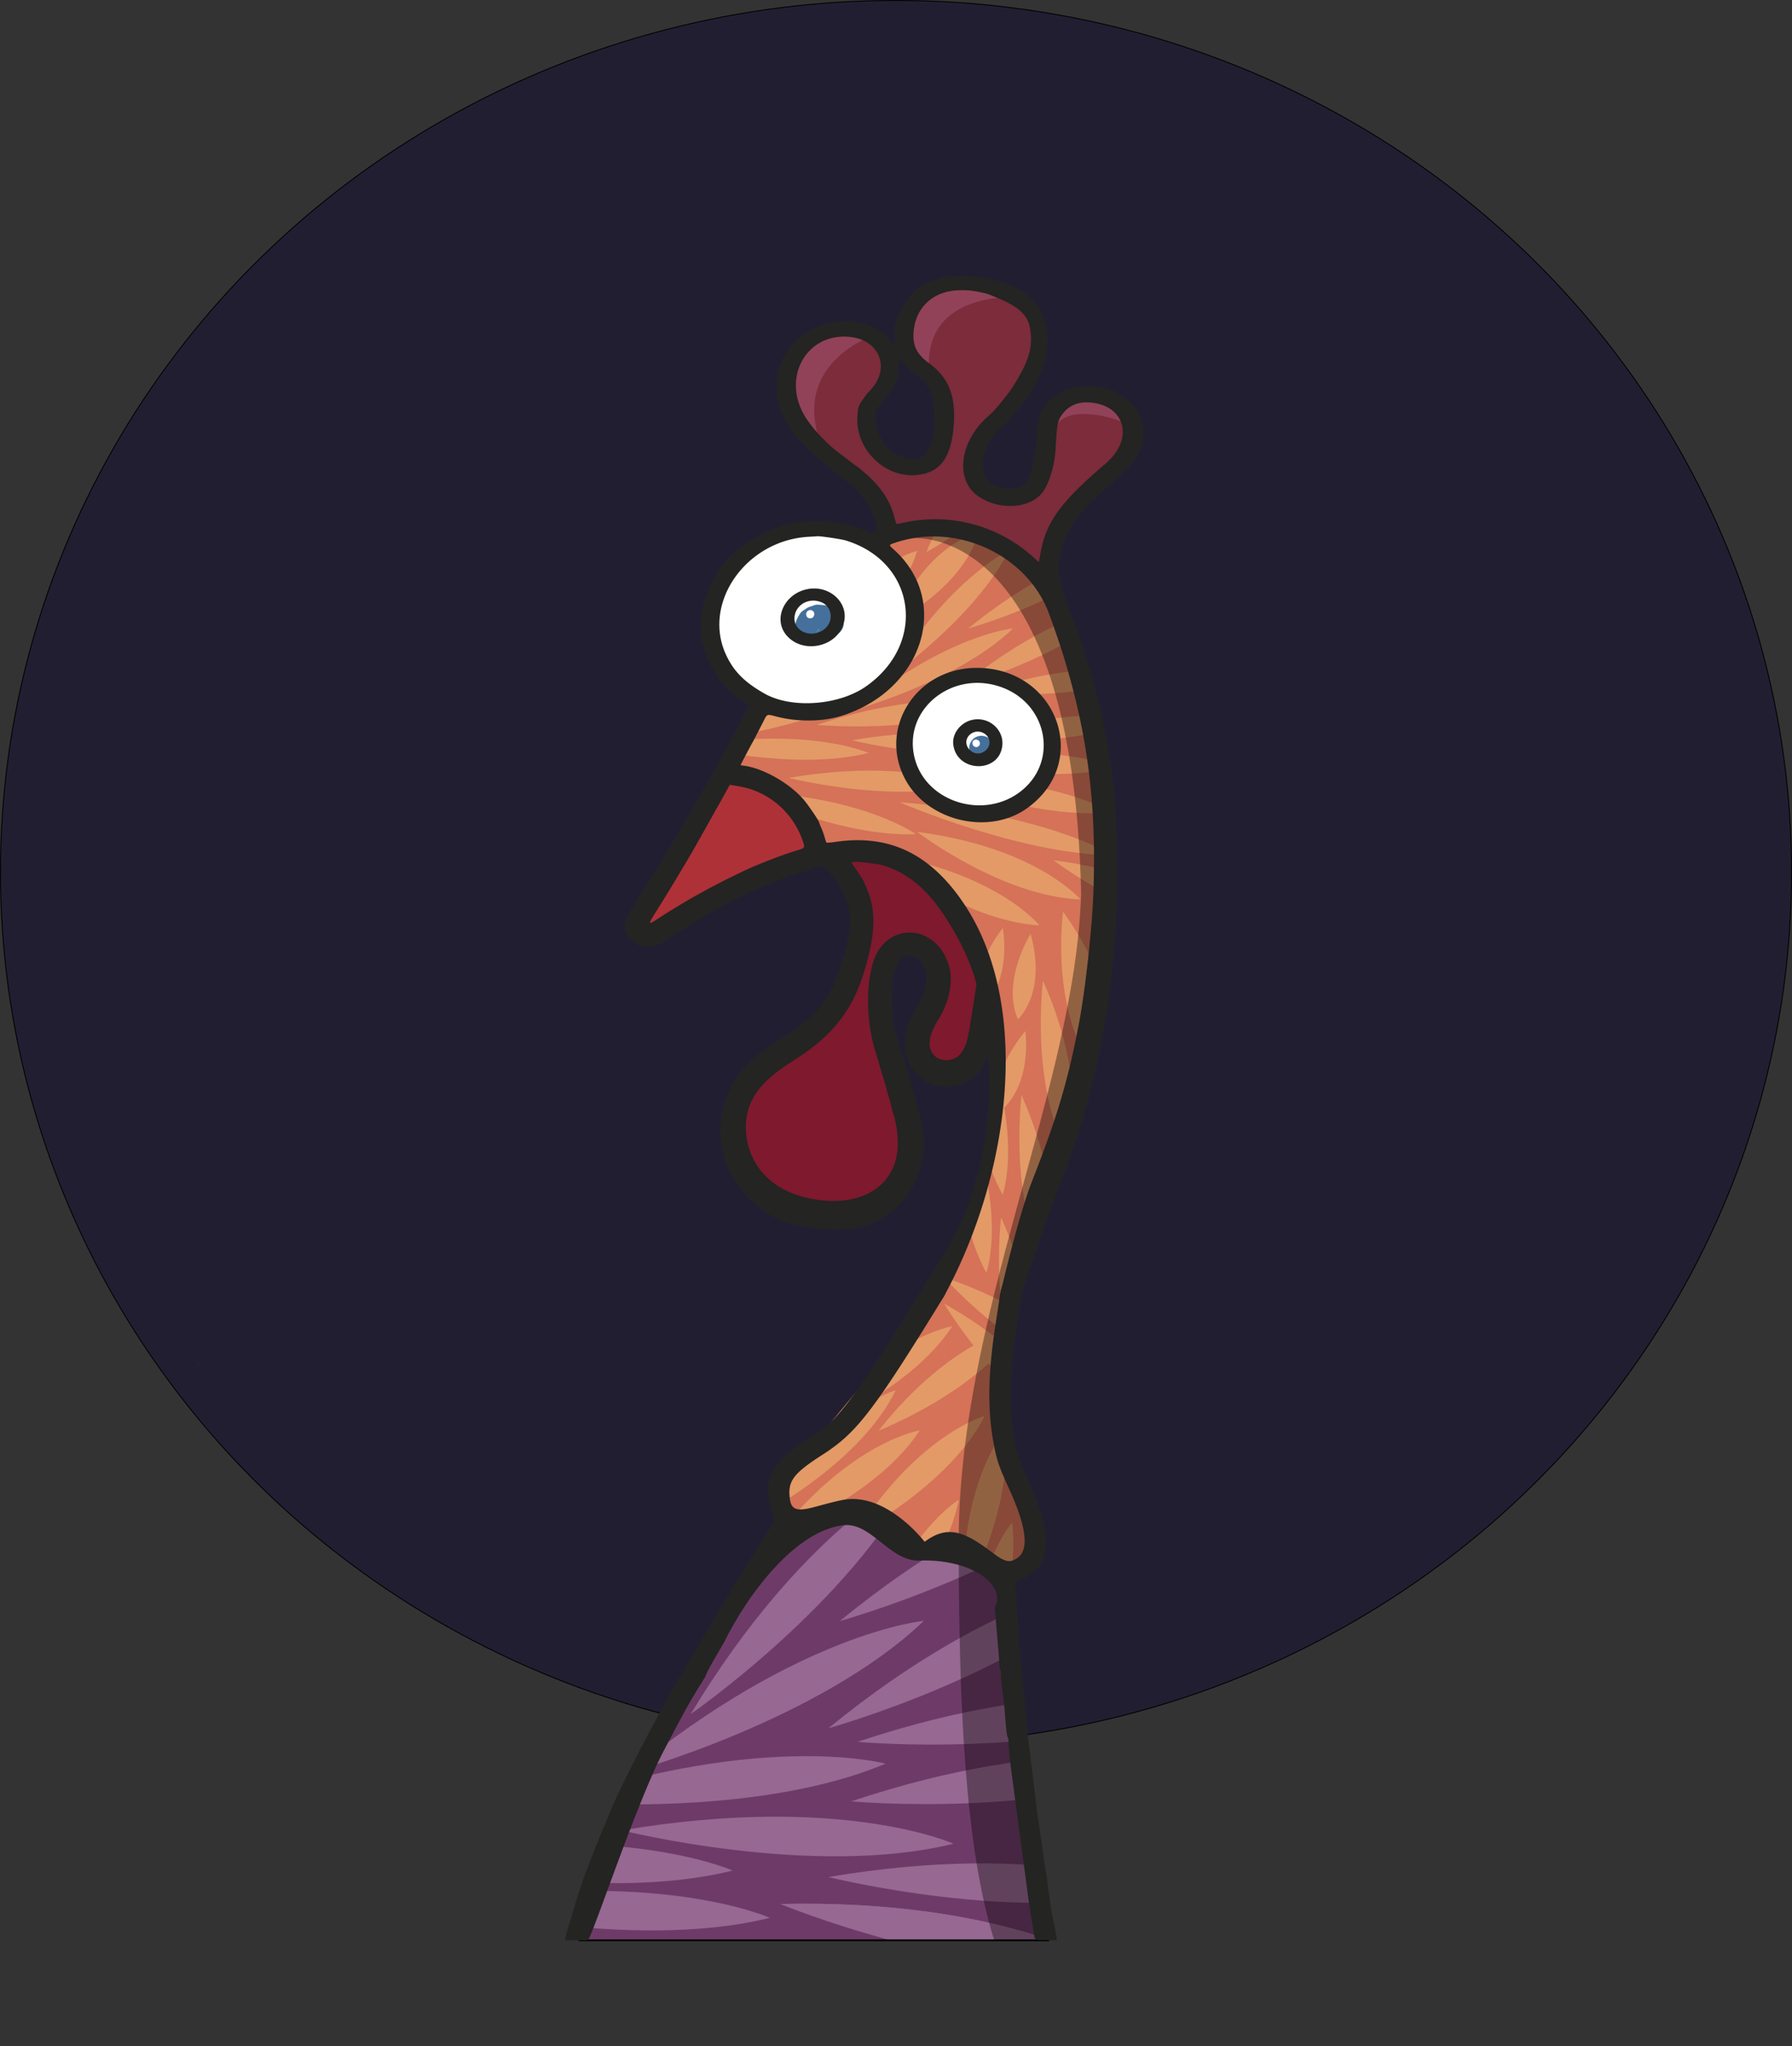 <svg id="Layer_1" data-name="Layer 1" xmlns="http://www.w3.org/2000/svg" xmlns:xlink="http://www.w3.org/1999/xlink" viewBox="0 0 1985.37 2265.78"><rect x="0" y="0" width="1985.37" height="2265.78" fill="#333333" stroke="none"/><defs><style>.cls-1,.cls-10{fill:none;}.cls-2{fill:#221e32;stroke-miterlimit:10;}.cls-10,.cls-2{stroke:#000;}.cls-3{fill:#d57258;}.cls-11,.cls-12,.cls-13,.cls-14,.cls-15,.cls-16,.cls-17,.cls-18,.cls-3,.cls-5,.cls-7,.cls-9{fill-rule:evenodd;}.cls-4{clip-path:url(#clip-path);}.cls-5{fill:#e39a67;}.cls-14,.cls-6{fill:#fff;}.cls-7{fill:#6e3b69;}.cls-8{clip-path:url(#clip-path-2);}.cls-9{fill:#976892;}.cls-10{stroke-linecap:round;stroke-linejoin:round;stroke-width:2.02px;}.cls-11{fill:#7f192d;}.cls-12{fill:#af3138;}.cls-13{fill:#45709c;}.cls-15{fill:#914258;}.cls-16{fill:#7c2c3b;}.cls-17{fill-opacity:0.36;}.cls-18{fill:#242422;}.cls-19{clip-path:url(#clip-path-3);}</style><clipPath id="clip-path" transform="translate(426.69 427.23)"><path class="cls-1" d="M551.63,178.94l19.46-15.82,1.07-4.34s-4.1-6.77,30.3-1.35S641,161.38,641,161.38s22.58,3,31.33,9.89,9.58,10,23.82,15.81,13-1.29,21.92,13.38,13.4,4.65,16.07,19.46,2.08,13.25,8.17,29.79,7.26,15.88,12.42,32.44,19.88,64.06,23.44,78.12,14.44,184.08,14.44,184.08l-.14,108L709.6,941.11l-20.79,67.64-10.43,124.59,42.89,151.92L694.67,1316l-68.86-19.1-112.42-52-65.7,16.19-8.27-47.47S621.9,995,626,984.48c14.15-36.45,46-118.87,47-125.07,1.28-8,5-74.63,7.13-88.34s3.26-47.72,1.6-57.73-21.55-63.76-21.55-74.58-30.9-62.18-30.9-62.18-31.48-27.38-38.43-32-40-22.78-40-22.78l-61.63-1.86-23.86-31.4-6.71-29.63-55.89-21.32-26.21-9.37,19.34-43.29,9.88-18.29L425.25,353l58.54,3.78L534.3,342l35.62-45.34s24.42-17.05,20.84-29-5-38.37-5-38.37l-17.59-33Z"/></clipPath><clipPath id="clip-path-2" transform="translate(426.69 427.23)"><path class="cls-1" d="M689,1316l-52.88-19.83L591,1288.29l-32-15.7-36-15.7s-22.7-10.56-36-3.93-44,23.56-44,23.56l-64,82.44L303.21,1500.3l-67.95,145.27-20,75.9H734.89l-20-126.94-24.67-176.67V1344.7Z"/></clipPath><clipPath id="clip-path-3" transform="translate(426.69 427.23)"><rect class="cls-1" x="-223.77" y="950.65" width="1175.68" height="788.1"/></clipPath></defs><ellipse class="cls-2" cx="992.69" cy="965.86" rx="992.19" ry="965.36"/><g id="svgg"><path class="cls-3" d="M551.63,178.94l19.46-15.82,1.07-4.34s-4.1-6.77,30.3-1.35S641,161.38,641,161.38s22.58,3,31.33,9.89,9.58,10,23.82,15.81,13-1.29,21.92,13.38,13.4,4.65,16.07,19.46,2.08,13.25,8.17,29.79,7.26,15.88,12.42,32.44,19.88,64.06,23.44,78.12,14.44,184.08,14.44,184.08l-.14,108L709.6,941.11l-20.79,67.64-10.43,124.59,42.89,151.92L694.67,1316l-68.86-19.1-112.42-52-65.7,16.19-8.27-47.47S621.9,995,626,984.48c14.15-36.45,46-118.87,47-125.07,1.28-8,5-74.63,7.13-88.34s3.26-47.72,1.6-57.73-21.55-63.76-21.55-74.58-30.9-62.18-30.9-62.18-31.48-27.38-38.43-32-40-22.78-40-22.78l-61.63-1.86-23.86-31.4-6.71-29.63-55.89-21.32-26.21-9.37,19.34-43.29,9.88-18.29L425.25,353l58.54,3.78L534.3,342l35.62-45.34s24.42-17.05,20.84-29-5-38.37-5-38.37l-17.59-33Z" transform="translate(426.69 427.23)"/><g class="cls-4"><path class="cls-5" d="M589.31,182.9S532,194,495.85,282C495.85,282,572.41,244.46,589.31,182.9Z" transform="translate(426.69 427.23)"/><path class="cls-5" d="M693.11,84.85S635.75,96,599.64,184C599.64,184,676.21,146.4,693.11,84.85Z" transform="translate(426.69 427.23)"/><path class="cls-5" d="M657.21,162.69s-57.36,11.11-93.47,99.12C563.74,261.81,640.3,224.25,657.21,162.69Z" transform="translate(426.69 427.23)"/><path class="cls-5" d="M691.09,182.39S625,212.54,557.76,323.78C557.76,323.78,653.19,257.65,691.09,182.39Z" transform="translate(426.69 427.23)"/><path class="cls-5" d="M695.45,268.79s-72.57,6.69-173.81,89.43C521.64,358.22,634.09,327.26,695.45,268.79Z" transform="translate(426.69 427.23)"/><path class="cls-5" d="M813,242.7s-72.56,6.69-173.8,89.43C639.2,332.13,751.65,301.17,813,242.7Z" transform="translate(426.69 427.23)"/><path class="cls-5" d="M819.73,179.36s-72.56,6.69-173.8,89.43C645.93,268.79,758.38,237.83,819.73,179.36Z" transform="translate(426.69 427.23)"/><path class="cls-5" d="M695.45,268.79s-72.57,6.69-173.81,89.43C521.64,358.22,634.09,327.26,695.45,268.79Z" transform="translate(426.69 427.23)"/><path class="cls-5" d="M673,353.09s-70.2-19.25-194.87,22.45C478.08,375.54,594.36,386.13,673,353.09Z" transform="translate(426.69 427.23)"/><path class="cls-5" d="M535.75,337.89s-72.5-7.35-188.23,54.41C347.52,392.3,464,383.48,535.75,337.89Z" transform="translate(426.69 427.23)"/><path class="cls-5" d="M535.66,406.63s-66.25-29.83-196-7.88C339.61,398.75,452.76,427.15,535.66,406.63Z" transform="translate(426.69 427.23)"/><path class="cls-5" d="M643,442.09s-66.25-29.84-196-7.88C446.93,434.21,560.08,462.61,643,442.09Z" transform="translate(426.69 427.23)"/><path class="cls-5" d="M806.5,520S732,473.44,569.91,461.16C569.91,461.16,701.71,518.51,806.5,520Z" transform="translate(426.69 427.23)"/><path class="cls-5" d="M588.11,496.58S529.51,454,397.9,449.3C397.9,449.3,502.69,499.93,588.11,496.58Z" transform="translate(426.69 427.23)"/><path class="cls-5" d="M770.31,568.76S721.84,511.15,589.48,494C589.48,494,682.76,565.52,770.31,568.76Z" transform="translate(426.69 427.23)"/><path class="cls-5" d="M565.74,1112.15s-73,21-141.34,133.67C424.4,1245.82,528.15,1189.88,565.74,1112.15Z" transform="translate(426.69 427.23)"/><path class="cls-5" d="M592.36,1156.74s-75.12,11.89-157.21,115.31C435.15,1272.05,545.19,1229.27,592.36,1156.74Z" transform="translate(426.69 427.23)"/><path class="cls-5" d="M704.28,1041.44s-75.12,11.89-157.21,115.31C547.07,1156.75,657.11,1114,704.28,1041.44Z" transform="translate(426.69 427.23)"/><path class="cls-5" d="M704.28,1041.44s-75.12,11.89-157.21,115.31C547.07,1156.75,657.11,1114,704.28,1041.44Z" transform="translate(426.69 427.23)"/><path class="cls-5" d="M628.34,1041.44s-75.13,11.89-157.22,115.31C471.12,1156.75,581.17,1114,628.34,1041.44Z" transform="translate(426.69 427.23)"/><path class="cls-5" d="M781.66,1095.59s-36-65.86-162.31-108.3C619.35,987.29,696.47,1075.48,781.66,1095.59Z" transform="translate(426.69 427.23)"/><path class="cls-5" d="M758.06,1152.67s-22.74-71.33-138.7-136.31C619.36,1016.36,678.23,1117.2,758.06,1152.67Z" transform="translate(426.69 427.23)"/><path class="cls-5" d="M664.22,1140.84s-73.39,19.74-143.71,131.21C520.51,1272.05,625.24,1217.91,664.22,1140.84Z" transform="translate(426.69 427.23)"/><path class="cls-5" d="M635.48,1233.64s-65.15,38.62-101.93,164.68C533.55,1398.32,619.33,1318.23,635.48,1233.64Z" transform="translate(426.69 427.23)"/><path class="cls-5" d="M686.62,1156.75s-50.06,56.29-45.94,187.36C640.68,1344.11,697.5,1242.14,686.62,1156.75Z" transform="translate(426.69 427.23)"/><path class="cls-5" d="M694.61,1258.83s-50.06,56.29-45.94,187.36C648.67,1446.19,705.5,1344.22,694.61,1258.83Z" transform="translate(426.69 427.23)"/><path class="cls-5" d="M725,597.61s-46.81-58.93-178.62-79.74C546.4,517.87,637.6,592,725,597.61Z" transform="translate(426.69 427.23)"/><path class="cls-5" d="M701,701.62s32.52-28.61,14.13-94.81C715.14,606.81,682.63,658.52,701,701.62Z" transform="translate(426.69 427.23)"/><path class="cls-5" d="M678.76,805.53s37.07-22.64,30.63-91C709.39,714.56,668.26,760,678.76,805.53Z" transform="translate(426.69 427.23)"/><path class="cls-5" d="M657.68,692.48s36.09-24.13,26.79-92.14C684.47,600.34,645.28,647.37,657.68,692.48Z" transform="translate(426.69 427.23)"/><path class="cls-5" d="M797.59,773.58S832.31,696,751.13,582.33C751.13,582.33,733.7,704.11,797.59,773.58Z" transform="translate(426.69 427.23)"/><path class="cls-5" d="M756.44,849.53s25.42-70.44-27.58-190.81C728.86,658.72,714.29,774.09,756.44,849.53Z" transform="translate(426.69 427.23)"/><path class="cls-5" d="M732.66,976.25s25.42-70.45-27.58-190.81C705.08,785.44,690.51,900.81,732.66,976.25Z" transform="translate(426.69 427.23)"/><path class="cls-5" d="M710.06,1111.66s25.42-70.45-27.57-190.81C682.49,920.85,667.91,1036.22,710.06,1111.66Z" transform="translate(426.69 427.23)"/><path class="cls-5" d="M666.1,982.1s25.42-70.45-27.58-190.81C638.52,791.29,624,906.66,666.1,982.1Z" transform="translate(426.69 427.23)"/><path class="cls-5" d="M684.15,895.73s25.42-70.45-27.58-190.81C656.57,704.92,642,820.28,684.15,895.73Z" transform="translate(426.69 427.23)"/><path class="cls-5" d="M921.34,600.15s-48.48-57.62-180.83-74.79C740.51,525.36,833.79,596.91,921.34,600.15Z" transform="translate(426.69 427.23)"/><path class="cls-5" d="M713.15,400.38s-66.25-29.83-196-7.88C517.11,392.5,630.26,420.9,713.15,400.38Z" transform="translate(426.69 427.23)"/><path class="cls-5" d="M808.92,422.56s-66.25-29.84-196-7.89C612.88,414.67,726,443.08,808.92,422.56Z" transform="translate(426.69 427.23)"/><path class="cls-5" d="M803.65,472.15S742.59,433.06,610.92,436C610.92,436,718.59,480.47,803.65,472.15Z" transform="translate(426.69 427.23)"/><path class="cls-5" d="M803.65,472.15S742.59,433.06,610.92,436C610.92,436,718.59,480.47,803.65,472.15Z" transform="translate(426.69 427.23)"/><path class="cls-5" d="M535.75,337.89s-72.5-7.35-188.23,54.41C347.52,392.3,464,383.48,535.75,337.89Z" transform="translate(426.69 427.23)"/><path class="cls-5" d="M851.27,317.75s-70.2-19.25-194.87,22.44C656.4,340.19,772.68,350.79,851.27,317.75Z" transform="translate(426.69 427.23)"/><path class="cls-5" d="M834.73,369.68s-70.2-19.25-194.88,22.44C639.85,392.12,756.14,402.72,834.73,369.68Z" transform="translate(426.69 427.23)"/></g><ellipse class="cls-6" cx="474.81" cy="257.91" rx="99.68" ry="116.32" transform="translate(601.08 1134.26) rotate(-84.73)"/><path class="cls-7" d="M689,1316l-52.88-19.83L591,1288.29l-32-15.7-36-15.7s-22.7-10.56-36-3.93-44,23.56-44,23.56l-64,82.44L303.21,1500.3l-67.95,145.27-20,75.9H734.89l-20-126.94-24.67-176.67V1344.7Z" transform="translate(426.69 427.23)"/><g class="cls-8"><path class="cls-9" d="M397.65,1206.92s-107.48,20.82-175.14,185.73C222.51,1392.65,366,1322.27,397.65,1206.92Z" transform="translate(426.69 427.23)"/><path class="cls-9" d="M592.15,1023.19S484.67,1044,417,1208.91C417,1208.91,560.48,1138.53,592.15,1023.19Z" transform="translate(426.69 427.23)"/><path class="cls-9" d="M524.87,1169.05s-107.48,20.82-175.14,185.72C349.73,1354.77,493.2,1284.4,524.87,1169.05Z" transform="translate(426.69 427.23)"/><path class="cls-9" d="M588.37,1206s-123.87,56.49-249.85,264.94C338.52,1470.91,517.34,1347,588.37,1206Z" transform="translate(426.69 427.23)"/><path class="cls-9" d="M596.52,1367.86s-136,12.54-325.68,167.59C270.84,1535.45,481.56,1477.43,596.52,1367.86Z" transform="translate(426.69 427.23)"/><path class="cls-9" d="M816.81,1319s-136,12.53-325.69,167.58C491.12,1486.56,701.84,1428.54,816.81,1319Z" transform="translate(426.69 427.23)"/><path class="cls-9" d="M829.42,1200.29s-136,12.53-325.68,167.58C503.74,1367.87,714.46,1309.85,829.42,1200.29Z" transform="translate(426.69 427.23)"/><path class="cls-9" d="M596.52,1367.86s-136,12.54-325.68,167.59C270.84,1535.45,481.56,1477.43,596.52,1367.86Z" transform="translate(426.69 427.23)"/><path class="cls-9" d="M554.38,1525.83s-131.54-36.07-365.17,42.06C189.21,1567.89,407.12,1587.75,554.38,1525.83Z" transform="translate(426.69 427.23)"/><path class="cls-9" d="M297.28,1497.34s-135.86-13.76-352.71,102C-55.43,1599.3,162.76,1582.78,297.28,1497.34Z" transform="translate(426.69 427.23)"/><path class="cls-9" d="M385,1644.22s-124.14-55.91-367.35-14.77C17.69,1629.45,229.71,1682.66,385,1644.22Z" transform="translate(426.69 427.23)"/><path class="cls-9" d="M426.26,1696.53s-124.15-55.92-367.36-14.78C58.9,1681.75,270.93,1735,426.26,1696.53Z" transform="translate(426.69 427.23)"/><path class="cls-9" d="M804.63,1838.55S665,1751.35,361.29,1728.33C361.29,1728.33,608.26,1835.79,804.63,1838.55Z" transform="translate(426.69 427.23)"/><path class="cls-9" d="M395.39,1794.72S285.59,1714.94,39,1706.11C39,1706.11,235.33,1801,395.39,1794.72Z" transform="translate(426.69 427.23)"/><path class="cls-9" d="M629.7,1614.46s-124.14-55.92-367.35-14.78C262.35,1599.68,474.37,1652.9,629.7,1614.46Z" transform="translate(426.69 427.23)"/><path class="cls-9" d="M858.48,1666.13s-124.14-55.91-367.35-14.77C491.13,1651.36,703.15,1704.58,858.48,1666.13Z" transform="translate(426.69 427.23)"/><path class="cls-9" d="M799.29,1748.93s-114.42-73.24-361.15-67.68C438.14,1681.25,639.9,1764.52,799.29,1748.93Z" transform="translate(426.69 427.23)"/><path class="cls-9" d="M799.29,1748.93s-114.42-73.24-361.15-67.68C438.14,1681.25,639.9,1764.52,799.29,1748.93Z" transform="translate(426.69 427.23)"/><path class="cls-9" d="M297.28,1497.34s-135.86-13.76-352.71,102C-55.43,1599.3,162.76,1582.78,297.28,1497.34Z" transform="translate(426.69 427.23)"/><path class="cls-9" d="M888.51,1459.6S757,1423.53,523.35,1501.66C523.35,1501.66,741.26,1521.53,888.51,1459.6Z" transform="translate(426.69 427.23)"/><path class="cls-9" d="M881.5,1525.5S750,1489.43,516.34,1567.56C516.34,1567.56,734.24,1587.42,881.5,1525.5Z" transform="translate(426.69 427.23)"/></g><path class="cls-10" d="M689,1316l-52.88-19.83L591,1288.29l-32-15.7-36-15.7s-22.7-10.56-36-3.93-44,23.56-44,23.56l-64,82.44L303.21,1500.3l-67.95,145.27-20,75.9H734.89l-20-126.94-24.67-176.67V1344.7Z" transform="translate(426.69 427.23)"/><path class="cls-11" d="M467.42,717.61a38.82,38.82,0,0,0-8.1-.63,29.06,29.06,0,0,0-15,6.19l-30.6,24.37a33.49,33.49,0,0,0-10.24,14,81.08,81.08,0,0,0-2.62,9.83c-7,9.69-16.61,26.37-19.54,41.12-2.61,13.11-.41,24.8,5,33.38,1.27,4.43,4.46,14.4,8.67,19.49,7.82,9.48,20.22,17.67,28.21,27.35a33.06,33.06,0,0,0,17.1,10.77A80.68,80.68,0,0,0,450.66,905c1.26.74,2.66,1.49,4.2,2.21,11.06,5.19,36.9,14.28,40.94,14.7-.49-.05-1.74-.26-1.74-.26s15.81,4.48,21.87,4.72a32.08,32.08,0,0,0,21.61-6.68c1.66-1.32,3.86-1.87,5.82-2.81a66,66,0,0,0,12.4-7.55,71.85,71.85,0,0,0,11.73-12.26c2-2.5,3.49-5.4,5.91-7.33a31.07,31.07,0,0,0,10.71-17.93c1.2-5.58,1.19-17.13,1.5-20.05,2.73-25.76,2.1-46.88-5.75-63.2a24.8,24.8,0,0,0,.27-5.29,27.85,27.85,0,0,0-2.77-9.33c-.18-8.06-2.45-29.79-21-41.38-6.08-3.81-15.13-6.07-24.55-6.33A27.73,27.73,0,0,0,513,716.08c-9.08-.94-31.07-1.19-42.16.79C469.66,717.08,468.51,717.33,467.42,717.61Zm44.76,117.62-.12.13a24.67,24.67,0,0,0,3.35,1.08l-.13-.11A28.4,28.4,0,0,1,512.18,835.23ZM406.59,764.36l.73-.66A8.54,8.54,0,0,0,406.59,764.36Z" transform="translate(426.69 427.23)"/><path class="cls-11" d="M513.73,631.5a24.82,24.82,0,0,0-2.19,4.31c-.9,2.28-1.92,9.15-2.19,11.06a68.41,68.41,0,0,0-1.69,6.91l-1.12,2.2,0,0a22.62,22.62,0,0,0-2.78,4.91c-.85,2-2,10.66-2,11h0c.28-.7,1-2.53,1.6-3.6-1.56,3-2.66,10.27-3.22,14.79-2.67,5.76-4.16,15.71-4.7,20a47.89,47.89,0,0,1-8.39,8.69c-2.7,2.15-5.79,3.7-7.69,5.22-.62.48-5.35,5-6.75,7.19a23.31,23.31,0,0,0-2.91,6.57,21.82,21.82,0,0,0,4.49,20.46,23.91,23.91,0,0,0,20.64,8.87,30.82,30.82,0,0,0,13.05-4.08L508,756a22.88,22.88,0,0,0,16.53,9.25,22.6,22.6,0,0,0,18.4-5.82A22.32,22.32,0,0,0,550.7,744a23.09,23.09,0,0,0-1-8.71,16.66,16.66,0,0,0-.93-2.17,22.71,22.71,0,0,0-4.3-10.49,70.58,70.58,0,0,0-3.66-10.64c.82-4.28,1.3-8.09,1.45-9.32l.54-1.44.39-1.15a23.8,23.8,0,0,0,2-4.43c.66-2,.95-6.69,1.06-9.92a51.36,51.36,0,0,0,2.21-10.29l.06-1.14c1-2.14,1.66-3.65,1.66-3.65s-.26.46-.69,1.17a66.06,66.06,0,0,0,4.64-13.09,29.49,29.49,0,0,1-2.47,6.36c1.1-1.7,2.54-7.22,3.5-11.27a33.57,33.57,0,0,0,3.5-8c1.53-5.23,1.93-12.57,2.42-17.19a23.45,23.45,0,0,0-46.65-4.79C514.27,625.53,513.93,629.33,513.73,631.5ZM549,735.72a20.6,20.6,0,0,1-.12,2.82A14.21,14.21,0,0,0,549,735.72Zm-67.88-17a20.57,20.57,0,0,0-2.12,2.76A26,26,0,0,1,481.14,718.76Zm59.68-6.58-.09.45c1.57,3.33,2.58,6,2.58,6S542.15,715.21,540.82,712.18ZM539,708.6a5.64,5.64,0,0,0-.38-.51Zm-38.89-25.28c-.9,2.08-1.68,4.52-1.68,4.52s.62-1.61,1.6-3.85ZM501.73,672l.1-1.37c-.05.53-.21,1.65-.21,1.65Zm7.89-21.82c1.54-2.69,3.17-5.13,4.5-6.19A19.21,19.21,0,0,0,509.62,650.16Z" transform="translate(426.69 427.23)"/><path class="cls-11" d="M504.68,547.35c26.8,7.4,27.16,10.65,27.29,11.75a22,22,0,0,1-3.56-.42l-.57-.14h0l-.21-.07-.59-.18c-3.4-1.9-8.47-4.92-10.19-7a22.14,22.14,0,0,0,10.19,7l.07,0c-4-1.1-9.24-3-11.43-5.65.72.88,2,2.21,2.89,3.08,1.22,2.31,5.75,10.74,8.09,13.58a8.24,8.24,0,0,0,1.45,1.32l.24.65-.23-.56a96.26,96.26,0,0,0,2.23,10.72l0,3.42.41-1a68.4,68.4,0,0,0-2.59,10.29,67.82,67.82,0,0,0-3.1,7.32,22.8,22.8,0,0,0,8.23,30,23.71,23.71,0,0,0,32.38-7c2-3,4.26-9.69,4.26-9.69s-.69,1.55-1.27,2.56c1.22-2.34,3.7-9.81,3.7-9.81s-1.56,2.61-3.29,5.29a63,63,0,0,0,3.71-9,35.25,35.25,0,0,0,2.87-7.41,10.9,10.9,0,0,1,1.53,2.68c1,2.69,4.07,6.48,6.07,8.82,3,4.41,7.25,9.5,8.2,10.63a23.37,23.37,0,0,0,19.89,15.89c-3.11-.32-11.19-4.27-11.19-4.27S623,635.63,630,630c5.64-4.49,10-11.25,8.45-21.49a23.18,23.18,0,0,0-2.11-6.69c-.77-1.57-5.28-7.53-5.28-7.53l1,1.7a137.75,137.75,0,0,0-9.33-12.28l-.58-.92c-.67-1-.62-.9-1.36-1.91l-1.26-1.6a66.8,66.8,0,0,0-12-16.6c-5.15-5.4-11.38-10.21-15.23-14.87-1.62-2-5.55-4.57-8.35-6.29-4-3.19-10.52-8.14-10.52-8.14s.33.36.46.52c-2.76-3.34-15.39-8.86-15.39-8.86a51.46,51.46,0,0,1,5.86,2.55c-3.36-2.11-8.37-5.77-11.42-7.69a43.54,43.54,0,0,0-5.19-2.5,24.68,24.68,0,0,0-6.56-3c-4.66-1.38-39.88-3.73-39.88-3.73Zm86.53,70.33a13.75,13.75,0,0,1-1-1.78,21.83,21.83,0,0,0,1.17,2.31v0ZM580.88,604l.07.11-.11-.2Zm-.16-.33-.36-.82A8.2,8.2,0,0,0,580.72,603.69Zm-6.18-5.76-.17.63.11-.41Zm-46.41-3.55c-.81,1.72-1.78,4.1-1.78,4.1s.66-1.35,1.64-3.27Zm.7-.81c2.22-4.29,5.31-10,6.6-11C532.76,584.68,530.18,590.27,528.83,593.57Z" transform="translate(426.69 427.23)"/><path class="cls-11" d="M597.28,624.9a67.86,67.86,0,0,0,6.58,4.76,23.72,23.72,0,0,0,32.38-7,22.8,22.8,0,0,0-7.17-31.81c-1.05-.66-3-2.28-3.36-2.56a24.14,24.14,0,0,0-8.23-6.08c-3.37-1.54-14.08-2.95-16.56-3.2l-27.23-2.79A23,23,0,1,0,568.82,622l27.23,2.8Z" transform="translate(426.69 427.23)"/><path class="cls-11" d="M611.15,642a98.3,98.3,0,0,0,2.77,9.45c.29,1.53,1.06,5.3,2.14,9.23a72.8,72.8,0,0,0-.31,9.82c.06.49.13,1,.21,1.45l-.14.87c-.21,2-1.62,4.18-2.73,5.89-2.24,3.45-6.48,7.5-9.44,12.06-.45.7-1.21,2.1-1.76,3.15a25.52,25.52,0,0,0-3.87,7.44c-1,3.19-1.51,9.22-1.76,11.53-1.14,10.77-2.1,19.15,1.9,29.58a25,25,0,0,0,13.77,14.76,25.47,25.47,0,0,0,15.63,1.69,29.76,29.76,0,0,0,13-6.42,52.92,52.92,0,0,0,7.82-8.65,27.2,27.2,0,0,0,4.56-4.78c7.74-11.92,11-27.66,12.84-44.6a22.62,22.62,0,0,0-3.59-14.82c.12-.69.21-1.37.28-2.05,0,.25-.16,1.22-.16,1.22s1.07-10.47.57-13.07l-.21-.91a54.34,54.34,0,0,0,.13-8.4,28.05,28.05,0,0,0-2.73-9.29,79,79,0,0,0-3.88-13.48c.83,1.82,1.45,3.51,1.45,3.51a82.54,82.54,0,0,0-4.26-13.95c.23.49.38.79.38.79s-1.07-4.21-1.73-5.92c-1-2.7-3.18-4.26-2.83-7.47a23.45,23.45,0,0,0-46.65-4.78c-1.24,11.68,1.83,18.66,5.58,28.46-.12-.32-.34-1-.34-1S609.29,637.82,611.15,642Zm6,16.28c.14.2.27.39.4.55Z" transform="translate(426.69 427.23)"/><path class="cls-12" d="M357.24,467.82c-3.17,3.42-6.07,7-9.49,9.86-2.31,1.91-7.64,10.29-7.64,10.29s2.09-2.81,3.67-4.53c-2.22,2.49-4.5,7.06-6.1,10.69-2,3.27-3.8,8.19-6,11.69-3.2,5.12-7.81,9.05-11.49,13.71-2.8,2.22-7.13,5.89-8.8,8.57a10.64,10.64,0,0,1-1.95,2.82c-1.85,1.53-4,5.07-5.68,8.29-3.42,4.08-6.83,9.16-6.83,9.16l.44-.45c-2.93,3.11-6,9.22-7.76,13-2.29,2.59-4.32,5.25-4.32,5.25a22.71,22.71,0,0,0,.9,27.61,23.72,23.72,0,0,0,27.23,6.91s8.27-4.71,12.36-9.22a117.08,117.08,0,0,0,15.09-10.64,45,45,0,0,1-4,2.6,84.88,84.88,0,0,0,10-7.28c-.74.69-1.29,1.18-1.29,1.18s11.07-6.54,16.05-12.16c1.06-.68,7.34-4.76,10.29-7.19,6.09-5,14.28-11.26,21.58-15.2a23.82,23.82,0,0,0,13.26-.47,6.35,6.35,0,0,1,.63-.22,68.58,68.58,0,0,0,8.45-3c5-2,10.41-3.22,15.2-5.5a45.12,45.12,0,0,0,8.41-3.14,24.22,24.22,0,0,0,3.83-2.58,23.76,23.76,0,0,0,18.79.67,22.91,22.91,0,0,0,13.17-29.9A40.44,40.44,0,0,0,464.87,484c-2.26-2.12-5.12-3.92-7.47-6.52a103.26,103.26,0,0,0-4.74-10.83c-4.34-7.77-10.78-13.24-18.65-17.06-6.15-3-13.55-4.64-20.1-6.85-4.29-1.45-10-4.22-15.22-5.11a32.62,32.62,0,0,0-17.5,1.57c2.26-.88,9.57-1.45,9.57-1.45s-16.22,2.18-20.11,5.39-8.77,15.57-8.77,15.57a40.2,40.2,0,0,1,2.51-6.1c-2.34,3.75-3.05,7.86-5.64,12A19,19,0,0,0,357.24,467.82Zm55.1,71.75-.31.15.43-.18ZM431,533.52a16.12,16.12,0,0,1-1.73.39A5.64,5.64,0,0,0,431,533.52Zm-8.48-1.29,0,0a28.87,28.87,0,0,0,3.74.56A23.29,23.29,0,0,1,422.52,532.23Zm12-11.6-.68.79-.08.21.77-1h0Zm-96.84-26.42a47.2,47.2,0,0,0-2.18,5.27S336.32,497.16,337.64,494.21Z" transform="translate(426.69 427.23)"/><ellipse class="cls-6" cx="655.57" cy="396.73" rx="77.52" ry="80.91" transform="translate(646.54 1454.3) rotate(-86.53)"/><path class="cls-13" d="M473.87,243.62c-2.34.64-5.65,1.69-7.13,2.87s-3.38,2.11-4.92,3.34c-2.29,1.83-5.33,8-5.33,8a22.74,22.74,0,0,1,3.31-4.32c-.52.41-4.55,4.7-5.12,10s2.48,10.35,2.9,10.86a23.64,23.64,0,0,0,10.25,6.21,19,19,0,0,0,11.34-.21l1.8-.64a13.61,13.61,0,0,0,8.4-4.17,13.73,13.73,0,0,0,3.71.92,13.48,13.48,0,0,0,14.86-11.84c.67-6.28-1.8-11.65-6.56-15.67a29.33,29.33,0,0,0-14.86-6l.53.07s-7.66-.94-9.6-.59A14.48,14.48,0,0,0,473.87,243.62Zm3.36,30.15-.39.34A4.11,4.11,0,0,0,477.23,273.77Zm3.52-4.6-.35.22a22.64,22.64,0,0,1-3.08,4.29A16.69,16.69,0,0,0,480.75,269.17Zm.24-6.83v0l0-.42h0Zm-10.7-7-.64.21Z" transform="translate(426.69 427.23)"/><path class="cls-13" d="M666.72,389a13.64,13.64,0,0,0-4.66-1.33,13.47,13.47,0,0,0-14.86,11.83,12.72,12.72,0,0,0,2.28,9.09c2.12,3.09,11.85,6,11.85,6s-.75,0-1.14-.06a13.49,13.49,0,0,0,14.86-11.84A13.27,13.27,0,0,0,666.72,389Zm5.94,5.77a12.94,12.94,0,0,1,1.51,6.76A11.42,11.42,0,0,0,672.66,394.72Z" transform="translate(426.69 427.23)"/><path class="cls-14" d="M466.65,254.1a3.74,3.74,0,0,0,.82,1.87,4.12,4.12,0,0,0,4.1,1.45,3.71,3.71,0,0,0,3.38-2.6,4.52,4.52,0,0,0,.54-1.63,3.87,3.87,0,0,0-.49-2.36,4.39,4.39,0,0,0-6.61-1.61A4.49,4.49,0,0,0,466.65,254.1Z" transform="translate(426.69 427.23)"/><path class="cls-14" d="M650.74,396.31a4.33,4.33,0,0,0,2.82,3.54,3.76,3.76,0,0,0,3.88-.72,3.93,3.93,0,0,0,.44-5.84,4.23,4.23,0,0,0-5.79-.63,3.86,3.86,0,0,0-1.35,2A4,4,0,0,0,650.74,396.31Z" transform="translate(426.69 427.23)"/><path class="cls-15" d="M450.3-31.25a13.49,13.49,0,0,0-2.71,4.18c-.75,1.79-1.4,9.36-1.4,9.36s0-.38,0-.52c-.51,4.83-1.69,8.45-2.27,13.86-2.29,21.6,2.14,34.26,11.64,46.43.63,3,2,8.57,3.79,10.77a13.22,13.22,0,0,0,7.52,4.65,13.38,13.38,0,0,0,9.82-1.37A13.24,13.24,0,0,0,483,48.64c.44-1.29.88-7.45.95-8.58.37-3.82-.18-5.71.26-9.78,1-9.45-1.61-14.87-.77-22.78.16-1.51.25-6.61.25-6.61A24.23,24.23,0,0,1,482.39,4a34,34,0,0,0,2-6.25,45.57,45.57,0,0,0,4.69-6.43c1.46-2.35,2.52-5.14,4.77-6.93,4.53-3.62,11.6-5.7,16.12-9.3.89-.71,5.07-2.91,6.31-3.55a13.66,13.66,0,0,0,7.21-3,13.66,13.66,0,0,0,9.4-1.36,13.18,13.18,0,0,0,5.27-18.07,15.84,15.84,0,0,0-8.63-7c-3.65-1.31-11-1.46-13.54-1.72-7.36-.76-16.5-1.55-24.28-.81-7.6.72-14.13,3-18.62,6.58-5.72,4.56-11.15,9.6-16.61,13.95C454.23-38.11,451.32-33.1,450.3-31.25Z" transform="translate(426.69 427.23)"/><path class="cls-15" d="M646.68-114.46a39.27,39.27,0,0,0-6.17.57l.74-.18a56.35,56.35,0,0,0-6.9-.48,17.33,17.33,0,0,0-6.17,1.52c-2.68.52-6.43,1.4-8.36,2.6l0,0s-3.32,1.17-4.94,1.82a25.9,25.9,0,0,0-6.5,3.69c-6.52,5.2-11,13-17.9,18.51-2.95,2.34-6.39,9.54-7.4,11.76a15.65,15.65,0,0,0-3.88,7.5c-.67,3-.2,9.83,0,12.14-1.12,12.19.83,22.47,6.44,29.26.35.43,1.15,1.74,1.54,2.38A13.4,13.4,0,0,0,599.3-11.08a13.48,13.48,0,0,0,14.86-11.84,19.82,19.82,0,0,0-.77-7.56A13.29,13.29,0,0,0,620.86-41l.76-7.19a15,15,0,0,0,2.19-3.15,30.54,30.54,0,0,0,1.67-5,17.15,17.15,0,0,0,1.34-2.6A30.16,30.16,0,0,0,628-64.52c.47-.13.93-.27,1.38-.44a40.94,40.94,0,0,0,6.14-2.88c1.51-.13,4-.36,5.2-.63a17.78,17.78,0,0,0,7.06-3.16c.21-.09,1.72-.66,2.62-.92,1.77-.5,3.63-.94,5.43-1.42a41.31,41.31,0,0,0,10.67-4.3,60.83,60.83,0,0,0,9.37-3.45,17.75,17.75,0,0,0,7.77-8.09c2.06-4.61,2.57-10.16-2.49-16.29-1.93-2.33-7.1-5.8-14-7.56S652-115.7,646.68-114.46Z" transform="translate(426.69 427.23)"/><path class="cls-15" d="M756.21,14l-3,1.2a29.79,29.79,0,0,0-7.48,4.26c-2.09,1.66-5.31,6.07-5.83,6.79a14.8,14.8,0,0,0-5.14,11.22,17.52,17.52,0,0,0,.91,5.39c-.26,2.95-.51,7.42.09,9,.45,1.16,1.52,2.16,1.37,3.55a13.53,13.53,0,0,0,26.91,2.76,28.35,28.35,0,0,0-1.82-12.58,28.46,28.46,0,0,0,.55-5.15l.18-.24.32-.44a26.57,26.57,0,0,1,3.8-1.43l.94-.43c2.34.4,5.92,1,6.78,1.08a97,97,0,0,1,11.87,1.65,30.9,30.9,0,0,1,3.46,1.17,31.66,31.66,0,0,0,5.2,3.61,13.59,13.59,0,0,0,24.87-5.74,14.85,14.85,0,0,0-3.91-12c-1.44-1.6-5.29-3.77-7.25-4.82a31,31,0,0,0-12.65-7.11c-5.72-1.75-12.7-2.53-18.78-3.15C775.93,12.39,769.3,11,766,11A16.15,16.15,0,0,0,756.21,14Zm-18,34.65a3.6,3.6,0,0,0,.43.71A8,8,0,0,1,738.18,48.67Zm20.5-3.29a14.49,14.49,0,0,1-1.33,1.22A12.64,12.64,0,0,0,758.68,45.38Zm34.59-7.87.05-.58C793.3,37.13,793.28,37.32,793.27,37.51Z" transform="translate(426.69 427.23)"/><path class="cls-16" d="M541.26-55.93S445.5-24.18,484.84,69.66l37.55,30.57,15.13,28.28s12.49,9.39,14.06,17a55.47,55.47,0,0,1,.61,15.65l32.48-3.35s5.19-2.48,29,.75,31.64,5.88,44.39,9A168.38,168.38,0,0,1,684.27,177l21,15.52,6.26,5.1,10.27,10s3.13,13.42,8.51,5.32,7.89-3.77,9.06-21.34-2.51-9.65,4.82-24,1.18-15,11.55-23.31,13.15-6.64,20-18,3.53-10.76,16-22.85,14.21-10.39,20-18,7-10.27,10.85-16.7,4.62-10.09,6.59-19.37-80.68-36.79-88.63,2l-7.3,26L728,85.68,727,94.5l-7.9,10.32L714,111a11.57,11.57,0,0,1-9.67,5.69c-7.06.41-17.61,2.29-24.91-.33a21.55,21.55,0,0,1-10.51-7.76s-4.38.16-8.26-7.53-3.89-9.71-4.62-20.51-7.75-9.8-2.38-20.29S660.81,51,669.39,39.6s1.55-7.88,15.8-20.65S696,9.56,705.71-3.44,713-9.22,716.78-22.35s1.8-12,4.59-21.8,3.42-11.15,1.87-17.62S719.69-71,719.69-71l-1.54-6.84-1.77-4.63L703.86-92.7,695.36-98S594.24-103.39,602.93-14l15,26a89.27,89.27,0,0,0-2.1,19.82C615.86,43,611,43.13,613.7,51.7s-1.87,17.62-1.87,17.62l-8.14,12.53s5.09,7.81-11.53,5.49-24.58-7-24.58-7l-15.23-6-7.57-14.14-7.33-16.34s-3.18-9.81,1.87-17.62a149.54,149.54,0,0,0,8.37-14.73s5.21-6.9,6.59-19.37,2.65-2.93,2.11-19.82S554-47.95,554-47.95Z" transform="translate(426.69 427.23)"/><path class="cls-17" d="M583.49,168.85S762,147.62,771.08,562.29C764.47,779.5,632.9,1031.1,635.46,1288.42c.29,172.08,7,330.17,39.35,433.06H728L693.13,1316l28.63-12.56L690.7,1185c-9.86-59.57-6.05-117.69,8.89-174.62l80.46-241.48,14.38-135.25-3.07-269.76-31.91-90.12-68.69-93.88-65.84-20.47Z" transform="translate(426.69 427.23)"/><g id="path0"><path class="cls-18" d="M637.05-121.75c-18.81,0-36.67,5.76-48.67,15.68-4.54,3.75-5.76,5.2-13.23,15.71-7.77,10.9-11.89,26-10.6,38.92.8,7.92,1.06,7.92-5.76,0-22.18-25.77-69.46-26.89-99.11-2.34A71.38,71.38,0,0,0,438,26c8.28,22.75,24,40.86,60,69.22,19.79,15.58,23.25,18.65,29.65,26.23,9.78,11.59,16.34,26.08,16.92,37.35.2,3.94-4.93,5.66-9.51,3.2-23.47-12.64-63.62-15.73-94.22-7.27-17.12,4.75-43.78,19.49-53.69,29.71-1.24,1.28-2.95,2.92-3.8,3.64-21,17.92-36.48,58.28-33.33,86.77,3.29,29.82,22.42,60.21,47.26,75.08,6.38,3.81,6.42,3.88,4.24,7.19a37.77,37.77,0,0,0-2.79,5.12c-.58,1.37-2.38,5-4,8.12s-4.07,7.86-5.42,10.58-3.39,6.52-4.53,8.44-2.42,4.3-2.84,5.28-1.51,3-2.41,4.58-3.83,6.75-6.5,11.58c-17.06,30.78-27.94,49.89-36.72,64.52-2.2,3.65-8.65,14.68-14.34,24.51-10.74,18.56-21.23,35.64-39,63.54-16.38,25.72-18.79,31.16-17.17,38.81,4,19.08,28.71,24.74,46.86,10.74,3.68-2.84,15.83-10.59,24.87-15.85,12.19-7.11,16.8-9.87,22.72-13.62,4.33-2.75,29.53-15.91,37.85-19.78,1.44-.66,5.11-2.38,8.16-3.81,14.68-6.88,43.77-18.22,57.6-22.46,3.23-1,6.92-2.14,8.21-2.56,13.11-4.23,14.94-3.62,23.58,7.87,12,16,17.41,28.44,19.55,45.22.75,5.87-1.34,23.86-3.79,32.64C495.47,677.62,484.7,692.73,438.45,723c-24.52,16-36.23,25.93-46.78,39.61-10.42,13.51-19.41,38.29-20.14,55.48-.83,19.82,3.13,38.64,11.47,54.41a115,115,0,0,0,50.23,49.11c19.63,9.9,62.95,15.71,86.41,11.58,44.29-7.78,76.67-46.93,76.88-92.93,0-8.25-.39-12.4-2.41-23.39-1.23-6.71-5.69-24.51-7.26-29-.3-.85-2.17-7.39-4.16-14.53-6-21.49-8.62-30.54-9.1-31.37s-4.56-13.46-6.8-21c-8.24-27.71-6.89-70.76,2.63-83.62,6.09-8.22,16.71-8,24,.56,9.86,11.6,8.35,29.78-4.12,49.79-18.83,30.21-17.9,58.51,2.53,77.23,21,19.28,59.93,12.14,71.44-13.11.7-1.53,2.09-4.2,3.11-5.94l1.83-3.15.68,10.09c.38,5.55.49,15.15.26,21.34s-.37,14.35-.3,18.15c.25,12.39-7.11,63.72-10.79,75.33-.34,1.06-1.4,5-2.37,8.67-4.41,16.89-12.92,40.68-18.27,51.06-1.4,2.71-2.92,5.73-3.36,6.7-.67,1.45-3.61,7.49-9.92,20.34q-1.83,3.75-4.07,8.29c-2.48,5-5,10.14-5.54,11.31a15.85,15.85,0,0,1-1.64,2.8,19.49,19.49,0,0,0-1.89,3.52c-.7,1.56-2.6,5-4.23,7.73s-3.82,6.39-4.87,8.22l-1.92,3.33,17,1.75s-.43,11.7,2.21,6.87a548.94,548.94,0,0,0,25-52.33c53.42-128.44,63-283.84-2.8-382.17-37-55.28-82.45-77.31-141.83-68.76-5.61.8-10.39,1.22-10.63.92a43.22,43.22,0,0,1-1.94-5.89,97,97,0,0,0-3.86-10.67,52.83,52.83,0,0,1-2.3-5.7c.16-1.5-12.25-19.8-17.41-25.68-16.61-18.89-46.15-35.27-67.51-37.44-1.13-.11-2-.42-2-.68.05-.44,11.55-22.28,13.3-25.25.85-1.44,4.88-9.22,11.51-22.2,4.84-9.47,3.54-9,15.54-5.92,22.8,5.81,50.18,5.55,70.44-.67,91-27.95,122.74-126.48,59.24-184.14-6.24-5.66-6.29-5.38,1.48-8,68.06-22.81,146.42,13.72,170.41,79.43,5.57,15.25,11.28,31.88,14.55,42.32,27.72,88.53,37.81,166.49,34.34,265.21-1.44,40.77-9.33,111.52-16.54,148.2C756,771.4,744.34,810.16,716.79,880.61c-16.26,41.59-35.95,128.12-35.95,128.12l23.42,1.61,2.11-8.27c1.16-4.54,4.75-15.61,8-24.6S724,950,728.59,936.38s11.55-32.94,15.47-43c17.35-44.41,29.43-80.7,36.68-110.18,1.47-6,4.14-16.72,5.94-23.88s5-22.71,7.11-34.53,4.72-26.26,5.78-32.07c3-16.5,10.35-88,10.55-102.83.09-6.73.35-16.05.58-20.73s.28-16.35.11-26-.24-20.14-.16-23.4c.19-7.37-.1-20.17-.65-29a86.13,86.13,0,0,1-.13-9.66,68.59,68.59,0,0,0-.48-10.07c-.43-3.92-1.1-11.67-1.51-17.22-1.19-16.38-6.17-51.1-9.78-68.18-1.05-5-2.74-13.2-3.74-18.2s-2.9-13.21-4.23-18.25-3.2-12.41-4.16-16.39q-3.42-14.06-10.59-35.6c-2.11-6.34-4.14-12.72-4.51-14.19s-2.59-7.71-4.93-13.86c-22-57.86-23.21-66.38-13.91-96.07,6.1-19.44,20.74-37.26,55.43-67.43,28.86-25.1,37.46-44.17,30.41-67.44C827.28,3.32,775-12,743.48,10.65c-15.75,11.32-20,19.88-21.6,43.61-2.13,31.48-7.43,50.87-15.35,56.14-9.46,6.3-30.63,3.31-38.15-5.38-11-12.76-6.12-39,10.22-54.46C683,46.4,690,39.2,693.08,35.61c.6-.7,3.56-4.07,6.56-7.49C740.57-18.46,745.42-73.53,711-100.62c-16.47-13-45-21.13-73.92-21.13m29,19.59c34,12.5,41.94,20.87,46.88,32.27,7.64,26-2.73,45.69-11.63,61.17C695,2.28,691,7.94,681.87,19a118.48,118.48,0,0,1-15.61,16.37c-29.89,27.32-34.63,68.5-9.93,86.34,23.75,17.16,59.95,14.56,73.13-5.26,6.93-10.42,12.45-29.57,13.35-46.3C744.15,44.92,745,39.45,748.53,34q10.76-16.82,31.34-15.56c40.28,2.49,50.48,40.4,18.25,67.8C747.81,129,731.69,151.41,725.78,187a78.84,78.84,0,0,1-1.59,8.19c-.13,0-2.87-2.44-6.09-5.39a161.58,161.58,0,0,0-142.62-38.44c-4.54,1-8.51,1.73-8.8,1.7s-1.45-3.57-2.57-7.87c-4.18-16.12-12.62-29.79-27-43.72-3.74-3.63-14-12.26-14.7-12.33-.16,0-3.84-2.78-8.17-6.14s-9-6.91-10.33-7.89c-13.66-9.93-29.72-26.89-38.15-40.27-27.2-43.2.78-93.86,49.13-89,31.66,3.2,44.69,32.55,25,56.29a63.56,63.56,0,0,1-4.58,5.17c-.84.47-4.88,6-8.14,11-2.79,4.34-2.94,4.88-3.82,13.34-3.81,36.71,28.86,70.41,65.12,67.2,25.09-2.23,37.53-17.39,41-50,3.79-35.37-4.06-57.13-26.54-73.59C588.5-35.3,583.93-45,585.67-61.44c2.75-25.84,21.67-43.09,48.54-44.27,11.23-.49,17.45.2,31.86,3.55M575.44-24.32a70.59,70.59,0,0,0,12.37,11.71c13.64,10.18,18.32,18.69,20.36,37.06,3,27.13-3.85,51.14-15.8,55.16-23.52,7.91-52-19.48-49.15-47.22.57-5.52,1.66-7.37,10.69-18.09,11.15-13.25,14.52-21.37,15.34-37a60.22,60.22,0,0,1,.69-8c.15,0,2.62,2.9,5.5,6.41m-64.8,195.66c77.3,23.93,89.82,113.65,22.51,161.24-30.36,21.47-82.91,25.25-113,8.12-22.27-12.66-34.24-24.83-42.71-43.42-26.15-57.35,22.73-126.49,92-130.12,4.27-.22,8.28-.48,8.91-.57,3-.43,27,3.1,32.33,4.75m-41.55,53.59c-26.17,4.19-39.93,32.6-24.72,51,17.9,21.69,56.51,13.59,63.79-13.38C514,240.9,493.39,221,469.09,224.93m13.74,14.54c13.22,5.11,14.63,22.88,2.46,31C471,280,452.08,271.34,453.57,256c1.32-13.63,15.7-21.74,29.26-16.49m170.8,72.89c-66.29,1.1-107.78,67.95-77,124.1,25,45.59,91.7,61.41,133.91,31.75,72.8-51.15,34-157.35-56.89-155.85m29.75,21.55c49.82,18.4,62.33,80.09,23,113.34-41.21,34.82-108.59,14.25-120.13-36.67-12.06-53.23,43-96.68,97.13-76.67M650.9,369.85C637.72,372.56,628,385,629.44,397.19c3.78,31.23,51,32.34,54.33,1.28,1.89-17.76-14.85-32.33-32.87-28.62m12.48,14.95c9.32,5.37,7.87,17.74-2.52,21.62-5.68,2.13-12.65-.76-15.6-6.46-5.57-10.73,7.24-21.43,18.12-15.16M404.77,446.62a91.33,91.33,0,0,1,57.52,56.31c3.14,8.72,3,8.92-5.45,11.41-11.93,3.5-29.76,10.09-48,17.74-11.2,4.7-40.2,19-54,26.68L346,563.61c-8.55,4.64-30.28,17.67-38.95,23.36-17,11.15-16.85,11.28-6.1-5.9,9.72-15.53,13-20.87,24.73-40.44,13.72-22.86,15.23-25.47,32.73-56.76,5.18-9.27,9.79-17.48,10.26-18.25s2.14-3.77,3.74-6.67,3.71-6.69,4.69-8.42,2.45-4.39,3.25-5.91l1.46-2.74,8.35,1.34a113.29,113.29,0,0,1,14.6,3.4m147,84.55C575.63,538.25,596,553.8,614,578.73c17.7,24.54,33.15,55.22,39.8,79l1.38,5-4.33,27.76c-5.58,35.82-6.29,38.58-12.3,47.79-6.31,9.69-22.28,11.47-30.11,3.37-8.27-8.58-6.73-21.74,4.69-40.15,12-19.36,16.51-42.41,11.52-59.27-14.17-47.91-71.18-49.4-84.5-2.21-8.39,29.74-6.44,70.06,5,103.46.43,1.27,1.54,5.06,2.47,8.42s1.91,6.8,2.2,7.65c1.57,4.64,3.21,10.25,5.61,19.13,1.48,5.46,2.94,10.62,3.25,11.47s1.29,4.45,2.17,8,1.84,7.16,2.13,8c4.4,13,6.17,32.2,4.11,44.58-6.9,41.65-48.88,61.16-102.67,47.75-38.67-9.65-63-37.61-64.66-74.32-1.31-28.81,12.74-50.88,46.27-72.69,4-2.61,7.5-4.91,7.73-5.11s2.61-1.79,5.29-3.53c37.42-24.4,59-52.55,71.54-93.6,13-42.44,13.7-69,2.43-93.83a61.18,61.18,0,0,1-2.43-5.79c.08-.73-8.12-13.52-11.24-17.55-3.29-4.25-3.28-4.44.39-4.85,4.07-.46,26.58,2.29,32.06,3.91" transform="translate(426.69 427.23)"/></g><g id="path1"><g class="cls-19"><path class="cls-18" d="M-223.75-330.54c0,38.85.53,45.14,2.65,32.32.91-5.48,3.32-5.4,3.41.12.05,3.49.06,3.49,1.93-.73,2.56-5.78,4.47-5.35,5.54,1.26,1,6.31,2.8,3.93,3.13-4.21.16-3.78.39-4.12,1.34-2,1,2.34,1.15,2.24,1.24-.9,0-1.94.62-3.85,1.27-4.24s1.16,0,1.13.9c-.24,6.25.42,7.68,3.35,7.27,4-.55,4.56-5.1,1.06-8.21-1.5-1.33-2.72-3.25-2.72-4.26s-.6-1.48-1.34-1-1.33.22-1.33-.5c0-2.68,5.44-.85,6.19,2.09.42,1.64,1.3,3,2,3,1.69,0,1.47-3.13-.35-4.92-1.17-1.15-1.16-2,.06-3.42.88-1,1.77-4.59,2-7.88.38-6.48,2.17-10,2.17-4.28,0,3.64,1.89,4.74,3,1.77a12.13,12.13,0,0,0,0-5.24c-.52-2.66-.15-3.51,1.5-3.51,1.2,0,2.85-1.62,3.65-3.6s1.73-2.88,2.08-2c1.22,3.26,3,1.53,3.89-3.69.82-5,5.91-9.42,8.23-7.14.39.38.07.69-.71.69s-1.05,1.57-.38,4.5a49.57,49.57,0,0,1,.67,11.17c-.31,5.58-.06,6.42,1.49,5.16,1.13-.93,1.86-1,1.86-.19s-.9,1.67-2,2.08a3.34,3.34,0,0,0-2,2.9c0,1.37.72,1.87,2,1.39,1.1-.41,2-.14,2,.61a6.46,6.46,0,0,1-2,3.32c-2.14,2.1-2.65,4.4-1,4.4,2.55,0,4.74-6.63,5.13-15.55.24-5.36,1-10.35,1.78-11.07.9-.9.87-1.89-.12-3.06s-1-2.24.15-3.64c.88-1,1.2-2.54.71-3.32a3.14,3.14,0,0,1,.67-3.28c.86-1,1.17-2.46.7-3.21s-.38-1.39.22-1.41c2.89-.11,6.37-4,4.56-5.1a2,2,0,0,1-.9-2.59,1.66,1.66,0,0,1,2.17-.72c.68.42,1.24.13,1.24-.63,0-.94-11.45-1.39-35.66-1.39h-35.65l0,41.91m1526.66-39c.39,1.62,1.16,5.3,1.72,8.17.91,4.81,1.08,5,1.95,2,.69-2.36,1-1.09,1.22,4.58a55.11,55.11,0,0,0,1.35,11.12l1.08,3.28.94-2.95c1.77-5.53,3.11-2.95,4.11,7.85.71,7.76,1.26,9.88,2,7.53.64-2.19,1,0,1.24,6.54.26,8.74.4,9.25,1.34,4.58,1.23-6.11,2.16-37.35,1.52-51l-.21-4.58h-9.47c-9.15,0-9.45.1-8.75,2.95M-194-369.73a1.79,1.79,0,0,1-3.48,0c-.27-.77.52-1.41,1.74-1.41s2,.64,1.74,1.41m0,7.51c.29.85-.42,1.55-1.58,1.55a2.1,2.1,0,0,1-2.11-2.07c0-2.31,2.87-1.91,3.69.52m-.83,7.44a2,2,0,0,1-1.43,1.71c-.78.26-1.43-.51-1.43-1.71s.65-2,1.43-1.71a2,2,0,0,1,1.43,1.71m-.2,6.54a2,2,0,0,1-2,2c-2.08,0-2.65-1.55-1.11-3.06s3.1-.95,3.1,1.09m-.24,8.43c.33,1-.17,1.47-1.17,1.14a4.1,4.1,0,0,1-2.33-2.29c-.33-1,.17-1.47,1.17-1.14a4.1,4.1,0,0,1,2.33,2.29m1505.83,5c0,2.34.58,4.25,1.31,4.25,1.7,0,1.7-4,0-6.54-1-1.49-1.29-.94-1.31,2.29M-195.9-333.73c2.22,5.67.48,16.25-2.67,16.25-2.59,0-2.31-2.22.48-3.86,2.22-1.31,2.22-1.44,0-2.75-2.86-1.68-3-3.86-.34-3.86a2,2,0,0,0,2-2c0-1.08-.6-2-1.33-2s-1.33-.88-1.33-2c0-2.59,2.16-2.52,3.19.11m28.05,18.16c-1.36,2.49-2.08,4.92-1.58,5.41s.25,2.05-.53,3.49c-1.07,1.94-1,2.87.29,3.65s1.39,1.43,0,3.11c-1.89,2.22-.55,2.72,2.4.88,1.66-1,4-21.07,2.51-21.07-.32,0-1.7,2-3.07,4.53m-28.78,11.76c.29,1.49-.19,2.12-1.34,1.75a4.14,4.14,0,0,1-2.25-2.92c-.29-1.49.19-2.12,1.33-1.75a4.11,4.11,0,0,1,2.26,2.92m28.41,9c-3.28,3.43-3.93,6-.89,3.51,1.62-1.32,2-1.26,2,.34a5.57,5.57,0,0,1-2,3.59,5.25,5.25,0,0,0-2,2.74c0,.6.9.76,2,.35s2,0,2,1.19a5.55,5.55,0,0,1-2,3.57c-1.1.9-2,2.14-2,2.78s1.18,0,2.63-1.44c2-2,4.95-19.67,3.26-19.66-.05,0-1.4,1.36-3,3m-32.63,7.11c1.33,1.26,3.21,3.18,4.16,4.26,1.45,1.62,1.47,1.4.14-1.32-1.63-3.31-3.64-5.17-5.63-5.21-.61,0,0,1,1.33,2.27m32.07,20.06c-1.28.74-2.33,1.9-2.33,2.58,0,2.1,1.94,1.38,3.69-1.37,1.89-3,1.83-3-1.36-1.21m-.39,6.82c-3,3.37-3.45,4.84-1.34,4.05,1.31-.5,2.06-.05,2.06,1.21a2.84,2.84,0,0,1-1.66,2.58c-.92.32-1.19,1.09-.6,1.71,1.54,1.61,3.75-2.26,3-5.28a5.43,5.43,0,0,1,.81-4.25c1.82-2.15-.39-2.17-2.27,0m-1,14.35c-1.78,2.18-1.95,3-.67,3.45a5.23,5.23,0,0,1,2.44,1.63c.4.6.73-1,.73-3.47s0-4.55-.07-4.54-1.13,1.33-2.43,2.93m-.42,20.49c.15,2.9.61,5.61,1,6s.61-1.66.44-4.58-.63-5.64-1-6-.59,1.67-.44,4.58m-1.83,9.88c-1.5,1.77-1.43,2,.44,1.25,1.52-.58,2.21-.09,2.29,1.61,0,1.33.4,1.71.75.84,1.3-3.13-1.47-6.08-3.48-3.7m0,7.25a1.4,1.4,0,0,0,1.47,1.31c.86,0,1.1,1,.59,2.29-.64,1.65-.49,1.89.57.87a3.63,3.63,0,0,0,.6-3.6c-.93-2.37-3.23-3-3.23-.87m-.49,13.75c-.47,1.21-.26,1.76.5,1.29s1.32.12,1.32,1.24.62,2,1.38,2,.83-1-.18-2.94c-2.12-4-2.1-4-3-1.63m746.61-.56c-49.75,4.11-85.59,57.26-73.39,108.85,1.5,6.35.43,6.12-4.94-1-29.56-39.48-97.18-30.73-121.75,15.76C347.54-22.77,362.92,34.56,413.79,77.77c5.5,4.66,10.3,8.79,10.66,9.18s11.46,8.62,24.65,18.31c36.32,26.68,46,37.55,54,60.73,5.52,15.92,3.12,19.37-9.72,14-30-12.64-75.23-9.86-105.57,6.46-84.67,45.58-88.68,165.71-7.06,212.05,5.35,3,9.89,5.65,10.09,5.8,2.19,1.66-26.53,83.76-53.12,151.81-3.53,9-19.49,47.7-27.71,67.11-9.36,22.12-9,29.56,2,37.77s23,5.83,39.92-7.61c47.42-37.71,124.15-82.23,141.74-82.23,13.9,0,36.05,37.64,36.05,61.25,0,44.24-15,75.27-49.77,102.85-31.37,24.88-39.78,34.59-45.81,52.88-16.24,49.22,21.81,98.8,80.65,105.08,52.94,5.65,89.9-11.91,103-49,8.54-24.1,3.44-46.3-23.66-102.85-22.46-46.9-22.28-91.43.38-90.8,17.12.48,21.27,22.2,9.09,47.5-14,29-8.12,53,15.54,63.45,18.69,8.24,43-.2,52.6-18.26,5-9.49,5.41-9.25,6.66,4.21,6.33,68.84-9.33,130.66-50.32,198.6-1.1,1.82,0,1.09-1.21,3-3.88,6.52-10,15.88-11.93,19.21-2.46,4.32-10,16.39-16.7,26.82s-14.15,22.22-16.47,26.18c-27.73,47.13-61.68,97.29-79.27,117.11-11.37,12.8-12.49,13.71-33.94,27.74-39.77,26-50.09,44.82-41.51,75.67,1.6,5.75,3.22,11.7,3.59,13.2.47,1.88-2.21,7.19-8.6,17-23.71,36.55-92.45,151.35-113.53,189.62-23.45,42.57-49.22,93.44-58,114.51-24.66,59.2-32.54,80-40.35,106.66-1.48,5-4.54,15.28-6.8,22.77s-4.73,15.89-4.11,15.83c18.81,0,17.37.55,25.14,0,3.82.33,50.7-143.39,82.7-206.77.64-1.26,2.65-5.09,5.29-10.08,6.73-12.73,17.48-32.9,19.41-36.38,15.57-28,23.35-38.35,23.35-39.49s4-8.9,8.8-17.27,10.5-17.78,12.17-21.11c27.55-54.86,78.86-122,131.32-128.45,31.13-3.85,51.58,40.2,84.38,39.08,59.45-2,96.42,27.94,83.76,51.55-.34.64,4.74,56.39,5,63,.13,3.41.57,6.21,1,6.21s.66,2.5.59,5.57a135.83,135.83,0,0,0,1.59,17c1,6.3,2,15.13,2.36,19.63,1.93,24.78,2.58,30.62,3.63,32.62.64,1.21,1.16,4.83,1.16,8.05s1,14,2.21,24,18.5,138.72,19.15,143.76,2.16,15,3.37,22.25,2.46,14.85,2.79,17c1.63,10.55.6,9.81,13.83,9.81h12l-.83-5.56c-.46-3.06-1.93-10.57-3.28-16.68s-3.39-18.78-4.55-28.14-3-22.31-4.08-28.79-2.85-18.55-3.93-26.83-2.62-18.88-3.42-23.56-2.3-15.86-3.33-24.86-2.52-21.37-3.3-27.48c-4-31.08-6.71-55.15-8.56-75.26-5.3-57.71-7.47-84.43-8.77-108-.78-14-1.67-26.41-2-27.49-.85-2.91.62-4.27,8.42-7.79,33.33-15,33.79-49.31,1.56-118.49-16.29-35-19.45-88-9.21-155.09,1.48-9.71,3.62-23.85,4.76-31.4,3.25-21.61,19.14-99.32,21.8-106.62,1.32-3.63,4.9-15.13,8-25.56,6.18-21.08,6.4-21.74,15.94-48.18,40.75-112.84,53.29-222.64,41.3-361.45-5.09-58.86-23.63-130.47-53.86-208.08-13.52-34.7-13.47-34.55-15.92-49.61-2.72-16.71,1.15-43.62,8.57-59.63a45.25,45.25,0,0,0,2.69-6.58c0-3.53,22.46-32.41,52.84-67.93,17.73-20.75,25.77-39.21,25.77-59.21,0-68.74-90.48-89.12-120.47-27.13-4.86,10-6.11,19.45-6.11,46,0,58.1-13.6,77.7-44.74,64.52-21.95-9.29-22.11-47.43-.32-76.66C729-90.49,695.54-205.75,573.68-195.67m-747.41,8.35c-1.5,1.77-1.43,1.95.43,1.25,1.53-.57,2.22-.09,2.29,1.61.06,1.33.4,1.71.76.84,1.3-3.13-1.48-6.08-3.48-3.7m784.82,17.56A134.2,134.2,0,0,1,626.41-165l5.22,2.24-4,1c-2.2.56-8.67,2-14.38,3.32s-10.69,2.81-11.07,3.41c-1.07,1.7,2.63,1.31,7.83-.82,6.08-2.5,23.61-4.61,23.61-2.85s4.08,6.08,5.69,6.08c.7,0-.15-1.15-1.88-2.57s-2.42-2.59-1.53-2.62c3.66-.09,18.05,15.1,21.86,23.09C676.25-96,662.58-37.48,623.16,13.38c-42.39,54.7-25.54,119.33,31.13,119.33,38.46,0,52.76-23.36,53.34-87.16.21-23,.72-30.23,2.48-35.34,15.76-45.57,80.42-30.87,76.27,17.34-1.45,16.86-6,25.11-26.9,48.89-42.2,48-56.53,73.91-60.75,109.93-2,17.26-1.66,16.77-8.16,10.91-42.26-38.16-110.52-51-159.66-30-1.71.74-2.94-1.33-6.32-10.6-9.67-26.54-25.87-44.47-64.17-71.06C408,49.21,384.64,15.71,384.51-23.11c-.21-62.85,67.81-91.42,97.95-41.14,4.55,7.59,5.71,30.79,1.92,38.25-1,2-5.44,10-9.82,17.84-33.23,59.26,38.93,138,91.49,99.83C588,75.73,590.74,7.12,571-31c-4.41-8.49-13.78-18.45-31.15-33.13-17.13-14.46-22.39-40.4-13.72-67.54,11.07-34.6,42.77-48.82,85-38.11m-785.3,16.82c-.34.56.22,1.77,1.24,2.69,1.52,1.39,1.86,1.35,1.86-.24,0-2.23-2.18-3.94-3.1-2.45m770.57.3c-1.07.67-1.51,1.66-1,2.19s2,0,3.24-1.23c2.41-2.37,1-3-2.28-1M588-147.91c-2,1.07-3.67,2.23-3.67,2.56,0,1.27,2.11.47,5.34-2,4-3.05,3.36-3.24-1.67-.56m-10.76,8.56c-5.26,5.64-3.74,6,2.19.48,2.7-2.51,4.16-4.54,3.24-4.53s-3.36,1.83-5.43,4.05m749.53,40.42c0,2.52.27,3.55.61,2.29a10.72,10.72,0,0,0,0-4.58c-.34-1.26-.61-.23-.61,2.29M518.37-52a102.37,102.37,0,0,0,13.5,11.46C556.65-23.16,568.41,25.27,557,63c-11.68,38.62-68.61,4.63-68.61-41,0-9.13.28-10,8.06-23.65C507.42-21,508.94-26.48,509-47.06c0-15.61.17-16.62,2.06-13.74A92.33,92.33,0,0,0,518.37-52m99.28,235.67c39.44,9.67,77.46,42.64,93.54,81.12,45.55,109,65.22,219.79,59.81,336.71-4,86.51-13.61,136-43.64,224.81-20.08,59.38-22.54,94.69-30.05,132-3.18,15.81-13.82,32-16.45,50.53-1,7.2-3.09,21-4.61,30.75-8.72,55.81-9.06,98.36-1.09,136.74,3.23,15.55,5.42,21.65,16.44,45.83,19.48,42.7,22.13,68,8,76.53-8.27,5-13.1,3.77-27.47-7.07-29.58-22.31-48.56-30.94-74.42-11.48,0,0-42.66-56-91.29-46.24-33.46,6.69-54.7,19.45-57.75.29-3.3-20.65,2.67-29.12,35.34-50.12C521.53,1160,539,1138.75,618.5,1009.47c2.81-4.56,4.69-11.91,6.41-19.3,2-8.52,3.74-17.11,6.43-21.59,33.92-56.43,50.17-70.75,60.45-105.55,23.9-80.81,9.62-185.48-33.59-246.26-47.55-66.88-91.86-86.7-158.08-70.69l-4.95,1.19L491.24,539c-16.55-34.73-60.94-66-93.65-66-5.3,0-6.07,3.17,12.45-51.39,1.84-5.43,3.62-8.63,4.58-8.27,5.31,2,25.4,3.65,37,3C561.21,410.59,611.87,283,534.77,206.89l-11.7-11.54,9.92-4.5c8.4-3.82,20.91-7.42,35.36-10.19,8-1.54,38.23.31,49.3,3m-150.28,9.86c124.39,21.3,105,203.16-21.6,202.75-61.54-.2-103-40.62-103.19-100.64-.23-66.31,57.59-113.63,124.79-102.11m-28.59,66.19c-27.14,6.49-37.14,40.24-17.62,59.43,26.41,25.93,69.94-.66,59.41-36.29-4.78-16.16-24.75-27.22-41.79-23.14m16.36,16c18.88,9.37,14,36.33-7.05,38.54-20.19,2.13-30.63-24.84-14.09-36.4,7.91-5.54,13.21-6.07,21.14-2.14m166.79,65.05c-64.67,17.15-88.23,95.89-42.73,142.79,56.39,58.14,156.31,16.12,152.69-64.2-2.47-54.51-56.14-92.86-110-78.59m-808.6,9.61c-.22,3.93-.15,4,1,1,.7-1.74.81-3.62.23-4.18s-1.14.86-1.27,3.16m.24,7.43a6.56,6.56,0,0,0,.32,4.61c.81,1.42,1.14.67,1.14-2.6,0-5.26-.28-5.65-1.46-2m844.76-1.16c44.1,8,68.68,56.37,49.07,96.55-20.93,42.9-79.53,53.1-113.77,19.8-49.16-47.8-4.1-128.84,64.7-116.35m-25.15,43.61c-25.7,11.17-17.61,49.66,10.45,49.68,22.86,0,34.47-26.94,19-44-6.33-6.94-20.28-9.64-29.41-5.68m19.21,15.06c4.41,4.33,4.83,7.59,1.77,13.91-3.85,8-13.43,9-19.9,2.14-10.78-11.43,6.9-27.08,18.13-16m-247,81.82c26.47,5.48,48.81,22.06,62.86,46.64,5.16,9,5.26,11.37.51,12.48-21.57,5.07-107.89,58.17-135,83-8.8,8.08-8.72,7.62,4.06-22.34,5.84-13.69,12.08-28.57,13.86-33.06,7.12-18,19.59-50.91,24.88-65.75,3.07-8.64,6.19-17.32,6.92-19.3,1.61-4.32,7.2-4.76,21.91-1.71M560.27,565.4c33.83,8.24,66.51,38.86,90.73,85,9.77,18.62,9.61,17.32,6.54,51.59-2.45,27.26-6.46,36-18,39.11-18.86,5.11-25.65-11.19-14.19-34.06,20.25-40.38,3.68-79.37-33.44-78.73-40.33.71-49.72,56.52-20.31,120.79,13.32,29.11,16.81,37.28,22.11,51.69,15.78,43-11.85,71.81-66.67,69.65-44.46-1.75-72.64-25-72.64-59.86,0-21.35,6.66-31.12,37.81-55.44,36.63-28.59,50.24-50.38,57.5-92,6.91-39.61,1.35-66.09-18.85-89.83-3.58-4.21-6.51-8.19-6.51-8.85,0-2.05,26.48-1.36,35.89.93M-203,914a8.53,8.53,0,0,0,1.29,3.92c1.15,1.75,1.3,1.75,1.3,0a8.55,8.55,0,0,0-1.3-3.92c-1.15-1.75-1.29-1.75-1.29,0m-5.33,166.2a8.69,8.69,0,0,0,1.29,3.93c1.15,1.74,1.29,1.74,1.29,0a8.57,8.57,0,0,0-1.29-3.93c-1.14-1.74-1.29-1.74-1.29,0" transform="translate(426.69 427.23)"/></g></g></g></svg>
